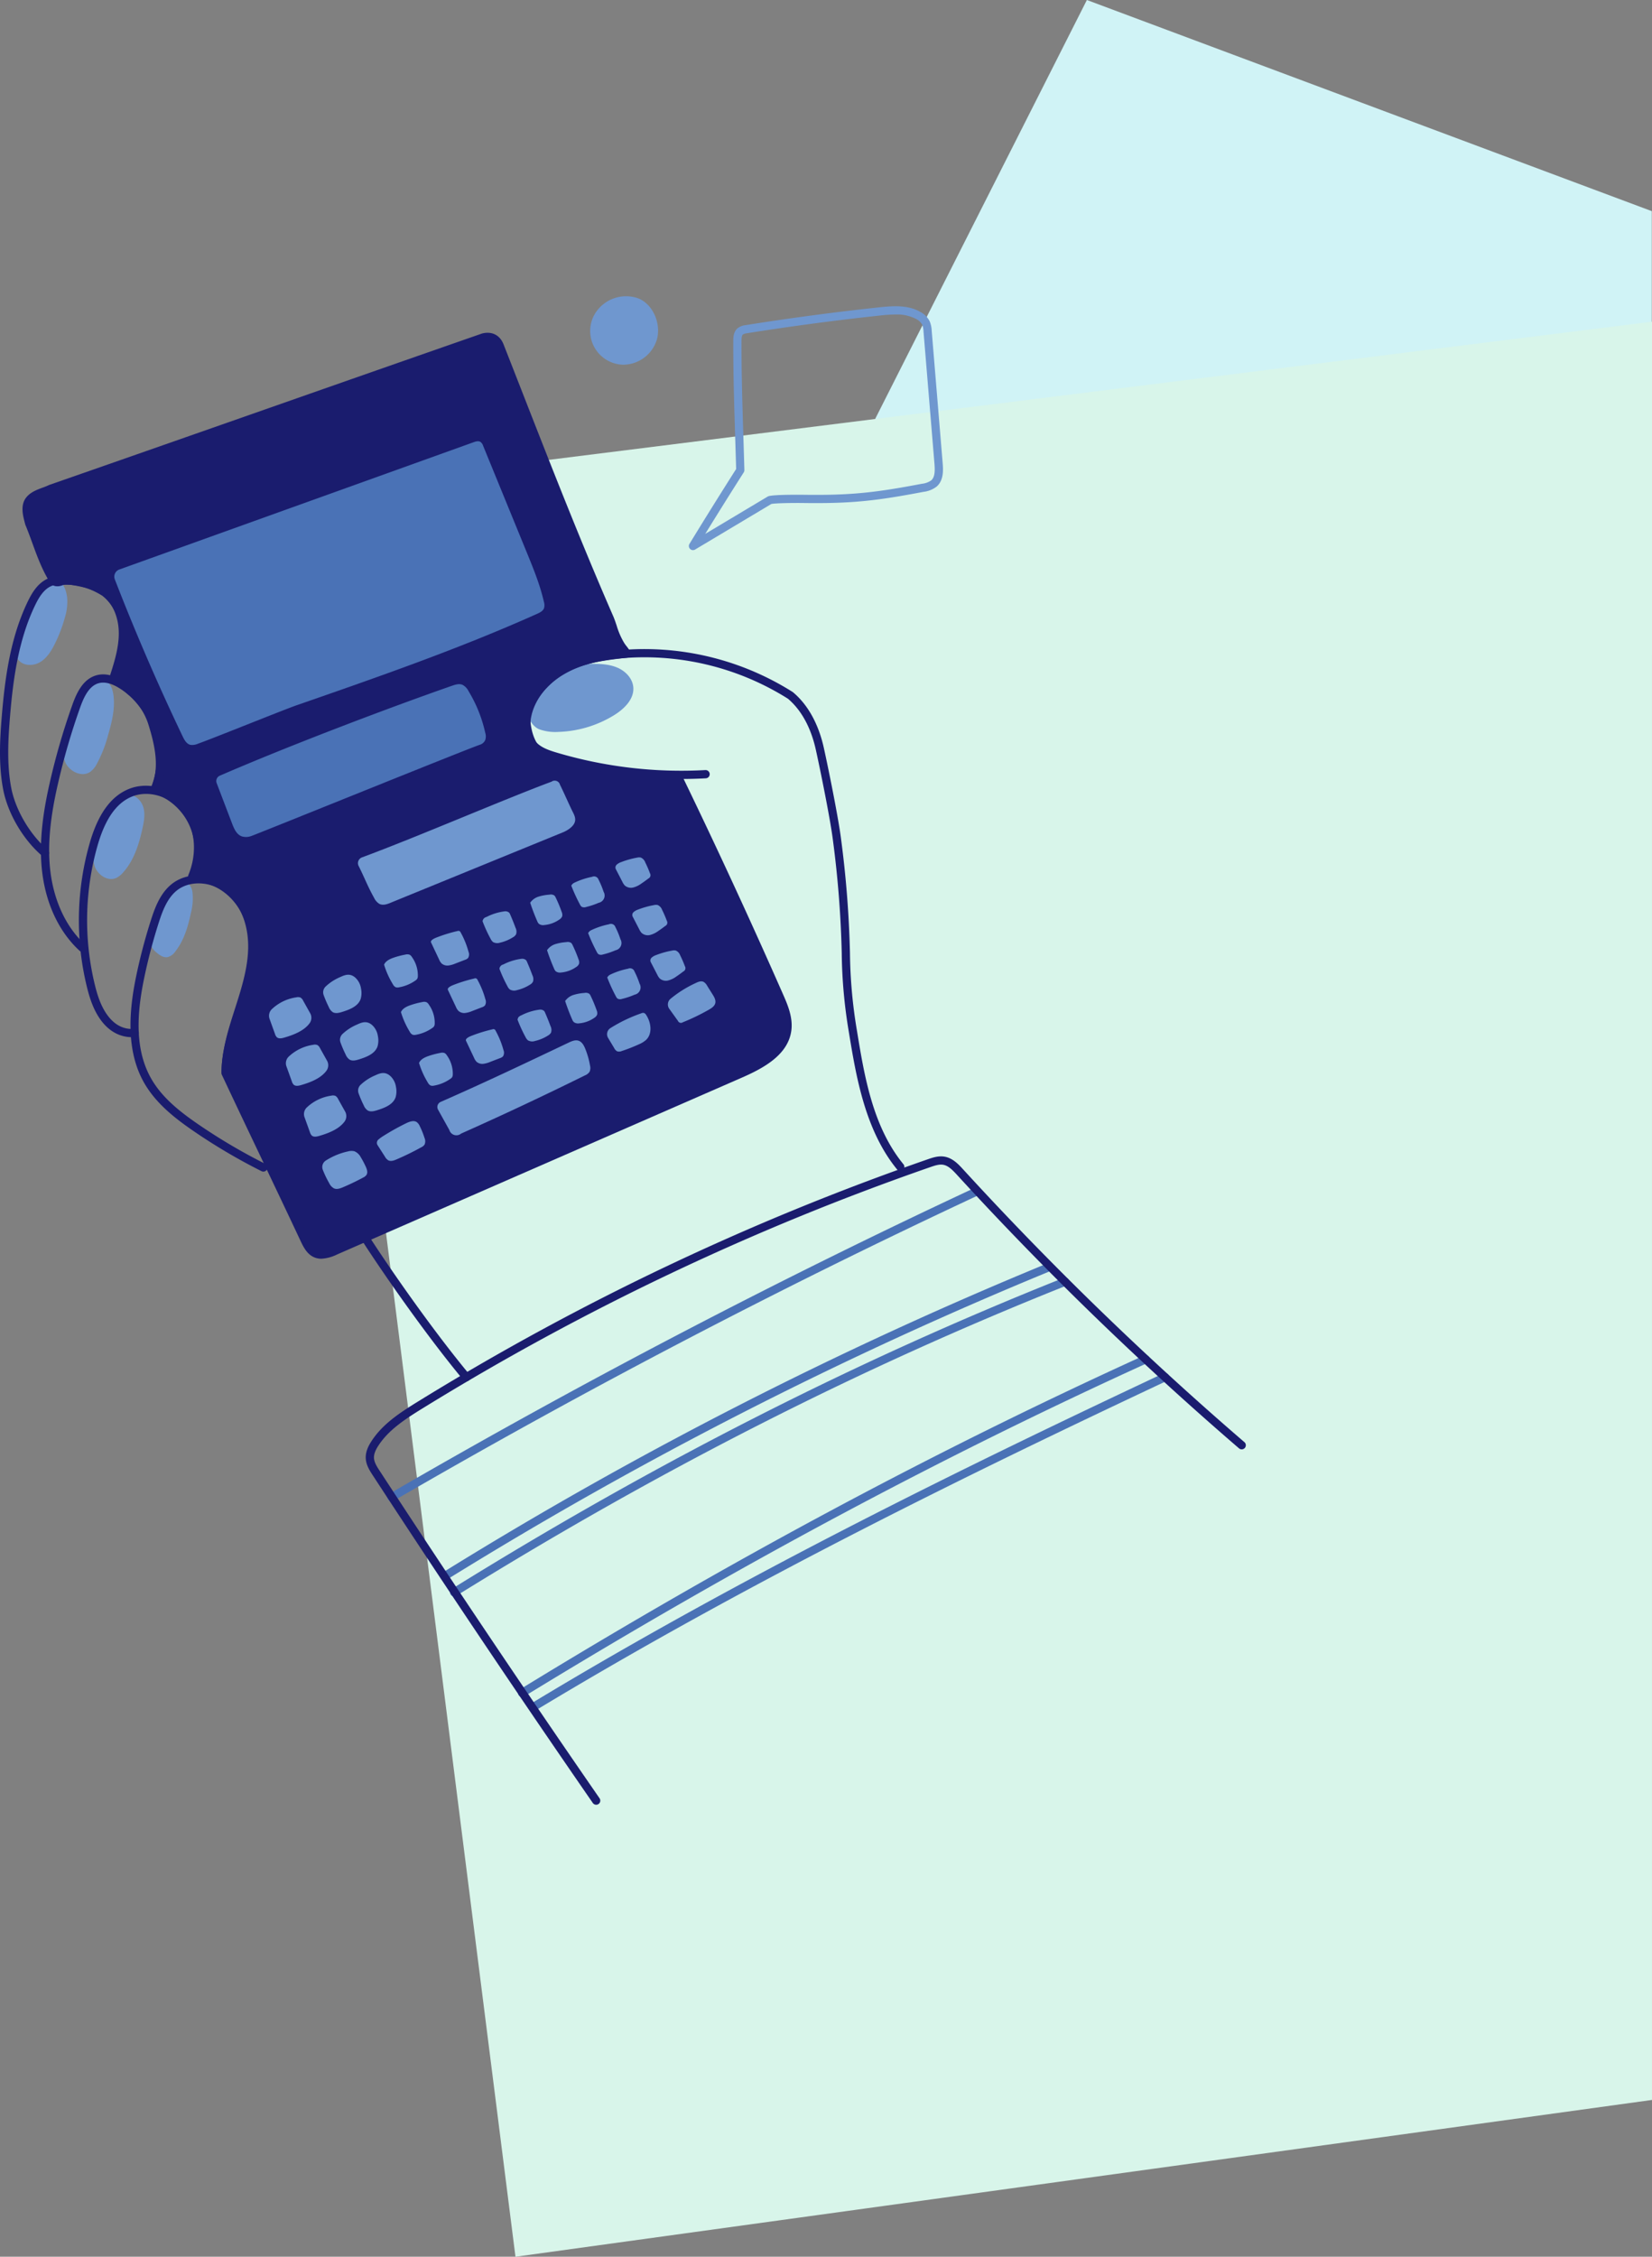 <svg xmlns="http://www.w3.org/2000/svg" width="723.299" height="987.918" viewBox="0 0 723.299 987.918">
  <rect x="0" y="0" width="723.299" height="987.918" fill="#808080" stroke="none"/>
  <g id="Group_2339" data-name="Group 2339" transform="translate(-796.605 -164)">
    <g id="Group_29" data-name="Group 29" transform="translate(924.587 164)">
      <path id="Path_11" data-name="Path 11" d="M9563.945,2769.866l-247.339-92.432-144.84,286.552h392.179Z" transform="translate(-8968.718 -2677.434)" fill="#d0f3f6"/>
      <path id="Path_10" data-name="Path 10" d="M9536.984,2836.958l-595.316,74.536,97.705,772.552,497.611-68.646Z" transform="translate(-8941.668 -2696.127)" fill="#d8f5ea"/>
    </g>
    <g id="Group_1583" data-name="Group 1583" transform="translate(796.605 293.657)">
      <path id="Path_1713" data-name="Path 1713" d="M210.469,283.45a6.444,6.444,0,0,0-6.347,1.144,16.694,16.694,0,0,0-4.083,5.342,102.436,102.436,0,0,0-7.46,17.21c-1.234,3.713-2.114,8.281.555,11.142,2.306,2.472,6.455,2.4,9.348.648s4.766-4.765,6.283-7.787a63.134,63.134,0,0,0,4.454-11.6,23.291,23.291,0,0,0,1.028-8.772C213.907,287.83,212.766,284.463,210.469,283.45Z" transform="translate(-184.845 -158.782)" fill="#6f97cf"/>
      <path id="Path_1714" data-name="Path 1714" d="M502.922,356.225c.914,2.65,2.658,5.424,5.269,6.445a20.965,20.965,0,0,0,8.278,1.108A49.4,49.4,0,0,0,541,356.363c4.4-2.745,8.747-7.061,8.26-12.227-.352-3.725-3.275-6.829-6.685-8.371s-7.254-1.78-11-1.8c-3.541-.022-10.34.92-12.955,2.932a41.828,41.828,0,0,0-13.347,13.012C503.807,352.186,502.438,354.824,502.922,356.225Z" transform="translate(-271.988 -173.033)" fill="#6f97cf"/>
      <path id="Path_1715" data-name="Path 1715" d="M230.206,345.712c-3.291,6.924-6.6,13.893-8.6,21.294-1.135,4.2-1.8,8.853.078,12.782s7.181,6.429,10.791,3.993a10.023,10.023,0,0,0,2.892-3.466,58.049,58.049,0,0,0,5-12.834c1.645-5.667,3.093-11.575,2.273-17.419-.328-2.34-1.158-4.822-3.139-6.111C236.8,342.2,231.706,342.557,230.206,345.712Z" transform="translate(-192.992 -175.535)" fill="#6f97cf"/>
      <path id="Path_1716" data-name="Path 1716" d="M248.59,417.635a67.542,67.542,0,0,0-7.913,15.548c-1.333,3.76-2.325,7.913-1.048,11.693s5.63,6.739,9.309,5.2a9.181,9.181,0,0,0,3.143-2.459c4.779-5.313,6.978-12.431,8.5-19.413.64-2.933,1.183-6.008.41-8.909s-3.238-5.565-6.24-5.6C252.044,413.66,249.817,415.842,248.59,417.635Z" transform="translate(-198.177 -195.342)" fill="#6f97cf"/>
      <path id="Path_1717" data-name="Path 1717" d="M281.317,472.019a71.436,71.436,0,0,0-7.28,18.406,7.878,7.878,0,0,0-.3,3.226,7.333,7.333,0,0,0,2.714,3.96c1.355,1.183,3.053,2.3,4.822,1.97a5.926,5.926,0,0,0,3.319-2.432c3.816-4.816,5.6-10.914,6.861-16.926a25.186,25.186,0,0,0,.669-9.182c-.26-1.594-.971-3.327-2.483-3.894a4.465,4.465,0,0,0-3.558.528A12.888,12.888,0,0,0,281.317,472.019Z" transform="translate(-207.868 -210.248)" fill="#6f97cf"/>
      <g id="Group_1581" data-name="Group 1581" transform="translate(9.86 16.018)">
        <path id="Path_1718" data-name="Path 1718" d="M483.855,328.166q22.911,47.323,44.1,95.453c2.115,4.8,4.265,9.924,3.552,15.125-1.33,9.7-11.544,15.179-20.517,19.1L333.651,535.3c-2.69,1.175-5.749,2.362-8.466,1.254-2.536-1.034-3.913-3.723-5.076-6.2-11.48-24.47-22.96-48.22-34.44-72.69-.307-7.8,2.84-18.777,5.59-25.934,4.888-12.719,9.46-27.376,4.729-40.855-3.606-10.275-13.478-19.673-25-18.7,7.62-14.974-.333-33.842-16.335-38.868,4.023-9.122,1.862-19.2-1.018-28.567a30.138,30.138,0,0,0-7.922-12.963c-1.44-1.44-2.881-2.161-3.6-3.6-1.44-1.44-3.6-1.44-5.041-3.6,5.761-12.243,7.2-28.087-4.321-37.45-5.761-3.6-12.243-5.761-18.725-5.041-1.44.72-2.881.72-3.6,0-5.041-7.922-7.2-16.564-10.8-25.206-.72-2.881-2.161-7.2,0-10.083s6.482-3.6,9.362-5.041C273.08,179.43,334.3,157.824,398.392,135.5c2.881-.72,5.761,0,7.2,3.6,15.844,40.33,30.968,79.94,48.252,119.551,1.44,3.6,2.161,7.2,4.321,10.8.72,1.44,2.161,2.881,3.07,4.458-10.585,1.173-21.65,2.518-30.429,8.546a39.926,39.926,0,0,0-8.535,8.133,21.81,21.81,0,0,0-4.684,8.938,18.681,18.681,0,0,0,.087,7.1c.766,4.173,2.553,8.3,5.746,11.089,2.593,2.269,5.908,3.509,9.182,4.579A124.135,124.135,0,0,0,483.855,328.166Z" transform="translate(-196.689 -133.447)" fill="#1a1c6e"/>
        <path id="Path_1719" data-name="Path 1719" d="M326.838,538.092a7.968,7.968,0,0,1-3.029-.569c-3.072-1.252-4.662-4.2-6.027-7.1-5.738-12.231-11.573-24.485-17.216-36.335s-11.482-24.116-17.225-36.356a1.809,1.809,0,0,1-.169-.693c-.311-7.887,2.745-18.939,5.709-26.65,5.052-13.148,9.12-27.048,4.71-39.612-4.354-12.407-14.944-18.19-23.147-17.5a1.8,1.8,0,0,1-1.757-2.611,26.124,26.124,0,0,0-15.27-36.334,1.8,1.8,0,0,1-1.108-2.444c3.785-8.582,1.712-18.2-1.092-27.311a28.293,28.293,0,0,0-7.474-12.22c-.449-.448-.918-.833-1.37-1.206a9.529,9.529,0,0,1-2.4-2.545,7.044,7.044,0,0,0-1.413-.811,8.3,8.3,0,0,1-3.687-2.914,1.8,1.8,0,0,1-.13-1.765c5.281-11.223,7.061-26.352-3.742-35.216-5.846-3.632-11.784-5.272-17.185-4.749-2.063.917-4.14.737-5.364-.487a1.837,1.837,0,0,1-.246-.306c-3.562-5.6-5.754-11.614-7.874-17.432-.961-2.64-1.955-5.37-3.072-8.049a1.776,1.776,0,0,1-.085-.256c-.068-.272-.143-.556-.22-.851-.776-2.967-1.947-7.45.526-10.749,1.836-2.448,4.749-3.527,7.319-4.48a27.962,27.962,0,0,0,2.678-1.092,1.786,1.786,0,0,1,.213-.09c32.047-11.162,63.9-22.329,94.7-33.128S365.055,144.262,397.1,133.1c.051-.018.1-.034.156-.047,4.234-1.06,7.715.691,9.311,4.679q4.016,10.225,7.978,20.371c13.318,34.062,25.9,66.234,40.252,99.128.522,1.3.937,2.547,1.339,3.751a32.962,32.962,0,0,0,2.876,6.845c.024.039.045.079.067.121a14.187,14.187,0,0,0,1.388,2.026,21.716,21.716,0,0,1,1.631,2.338A1.8,1.8,0,0,1,460.74,275c-9.841,1.09-20.993,2.325-29.609,8.241a38.17,38.17,0,0,0-8.145,7.77c-1.533,1.927-3.651,4.873-4.329,8.178a16.726,16.726,0,0,0,.094,6.418c.552,3.012,1.9,7.2,5.162,10.059,2.4,2.1,5.674,3.28,8.556,4.222a122.891,122.891,0,0,0,50.5,5.787,1.8,1.8,0,0,1,1.807,1.006c15.212,31.419,30.06,63.554,44.131,95.512,2,4.547,4.495,10.208,3.687,16.095-1.424,10.384-11.707,16.192-21.579,20.5L333.675,536.251A17.565,17.565,0,0,1,326.838,538.092ZM286.76,456.534c5.687,12.119,11.467,24.258,17.058,36,5.645,11.856,11.482,24.116,17.225,36.356,1.105,2.357,2.254,4.536,4.124,5.3,2.023.825,4.6-.159,7.066-1.237l177.342-77.459c8.957-3.912,18.271-9.073,19.454-17.693.669-4.878-1.6-10.021-3.416-14.155-13.885-31.534-28.527-63.242-43.529-94.263a126.889,126.889,0,0,1-50.735-6.07c-3.219-1.052-6.9-2.389-9.808-4.935-4.045-3.54-5.676-8.545-6.332-12.119a20.228,20.228,0,0,1-.08-7.791c.834-4.063,3.275-7.48,5.04-9.7a41.743,41.743,0,0,1,8.924-8.5c8.448-5.8,18.744-7.415,28.213-8.51a14.759,14.759,0,0,1-1.412-2.14,36.467,36.467,0,0,1-3.171-7.5c-.4-1.208-.784-2.35-1.244-3.5-14.36-32.907-26.953-65.11-40.284-99.205q-3.969-10.15-7.972-20.355c-.915-2.289-2.56-3.12-5.014-2.531-32.019,11.152-63.844,22.309-94.62,33.1s-62.588,21.942-94.6,33.092c-.917.449-1.94.828-2.93,1.195-2.207.818-4.49,1.664-5.689,3.264-1.431,1.908-.595,5.107.078,7.677q.1.391.2.757c1.126,2.712,2.12,5.439,3.081,8.077,2.107,5.787,4.1,11.258,7.343,16.438a2.752,2.752,0,0,0,1.461-.351,1.809,1.809,0,0,1,.606-.179c6.323-.7,13.2,1.131,19.879,5.3a1.759,1.759,0,0,1,.181.129c12.159,9.879,10.781,26.179,5.3,38.549a7.248,7.248,0,0,0,1.64.968,8.794,8.794,0,0,1,2.559,1.658,1.793,1.793,0,0,1,.338.468,5.987,5.987,0,0,0,1.636,1.692c.495.408,1.056.869,1.628,1.441a31.812,31.812,0,0,1,8.38,13.742c2.813,9.141,4.921,18.844,1.653,27.986a29.811,29.811,0,0,1,16.76,38.1c11.322.592,20.447,10.085,23.906,19.944,4.795,13.66.552,28.305-4.746,42.1C289.455,438.933,286.577,449.214,286.76,456.534Z" transform="translate(-195.992 -132.748)" fill="#1a1c6e"/>
      </g>
      <path id="Path_1720" data-name="Path 1720" d="M602.9,223.388a1.8,1.8,0,0,1-1.537-2.74c6.68-10.935,13.551-21.958,20.431-32.77-.126-4.351-.258-8.6-.387-12.77-.469-15.019-.91-29.2-.861-43.3.005-1.375.015-3.933,1.852-5.53a6.917,6.917,0,0,1,3.642-1.4c19.265-3.065,38.866-5.677,58.259-7.763,6.5-.7,12.77-1.072,18.145,1.99a9.426,9.426,0,0,1,4.114,4.171,12.146,12.146,0,0,1,.866,4.155l4.793,57.854c.213,2.579.611,7.38-2.574,10.232a11.64,11.64,0,0,1-5.814,2.356c-20.265,3.858-31.193,5.177-52.224,4.89-4.98-.069-12.52.04-14.388.417l-33.393,19.954A1.8,1.8,0,0,1,602.9,223.388Zm88.641-103.154a64.983,64.983,0,0,0-6.858.461c-19.333,2.079-38.873,4.682-58.078,7.738a4.233,4.233,0,0,0-1.846.563c-.532.462-.609,1.631-.614,2.825-.049,14.032.392,28.188.859,43.174.135,4.349.274,8.785.4,13.331a1.8,1.8,0,0,1-.28,1.018c-5.66,8.89-11.316,17.925-16.865,26.939l27.34-16.337a1.8,1.8,0,0,1,.43-.186c2.709-.771,15.1-.609,15.622-.6,20.714.282,31.5-1.018,51.5-4.827a8.5,8.5,0,0,0,4.085-1.5c1.626-1.456,1.628-4.346,1.388-7.252l-4.792-57.854a9.317,9.317,0,0,0-.557-2.963,5.968,5.968,0,0,0-2.618-2.532A18.131,18.131,0,0,0,691.545,120.234Z" transform="translate(-299.489 -112.219)" fill="#6f97cf"/>
      <path id="Path_1721" data-name="Path 1721" d="M254,254.826a3.329,3.329,0,0,0-1.98,4.332q13.541,34.912,29.7,68.731c.746,1.561,1.7,3.29,3.381,3.7a5.913,5.913,0,0,0,3.257-.475c5.828-2.024,37.493-14.851,43.32-16.875,35.47-12.319,70.992-24.66,105.256-40.016,1.206-.541,2.522-1.2,3-2.432a4.947,4.947,0,0,0-.06-2.852c-1.695-7.423-4.591-14.508-7.476-21.554l-19.113-46.69a3.515,3.515,0,0,0-1.1-1.667c-.91-.623-2.14-.263-3.176.115Z" transform="translate(-201.747 -135.18)" fill="#4a72b6"/>
      <path id="Path_1722" data-name="Path 1722" d="M202.017,403.62a1.792,1.792,0,0,1-1.167-.43c-8.432-7.179-15.176-18.669-17.18-29.271-2.062-10.912-1.389-22.129-.6-31.788,1.373-16.713,3.7-34.367,11.328-50.254,1.854-3.859,4.335-8.076,8.675-10.088,3.713-1.721,7.885-1.364,11.841-.722,5.041.819,10.788,2.152,15.2,5.824,5.076,4.23,7.917,11.262,7.795,19.292-.107,6.963-2.232,13.546-4.287,19.912a1.8,1.8,0,1,1-3.427-1.106c1.974-6.114,4.015-12.435,4.113-18.86.1-6.835-2.325-12.992-6.5-16.47-3.741-3.118-8.908-4.3-13.469-5.037-3.388-.55-6.914-.878-9.748.435-3.308,1.533-5.366,5.1-6.945,8.379-7.379,15.359-9.64,32.623-10.986,48.991-.773,9.423-1.433,20.353.545,30.823,1.833,9.692,8.253,20.623,15.977,27.2a1.8,1.8,0,0,1-1.168,3.171Z" transform="translate(-182.301 -158.083)" fill="#1a1c6e"/>
      <path id="Path_1723" data-name="Path 1723" d="M225.385,461.912a1.8,1.8,0,0,1-1.213-.47C215,453.074,209.112,440.4,207.6,425.752c-1.458-14.116,1.228-28.344,3.729-39.161a300.1,300.1,0,0,1,9.58-32.773c1.959-5.509,4.741-11.363,10.527-13.009,3.731-1.06,7.975-.062,12.61,2.97,14.908,9.747,21.449,30.354,14.89,46.915a1.8,1.8,0,1,1-3.347-1.326c5.952-15.029.016-33.73-13.513-42.576-3.723-2.434-6.973-3.282-9.655-2.519-4.212,1.2-6.468,6.107-8.119,10.751a296.364,296.364,0,0,0-9.464,32.378c-2.439,10.546-5.059,24.393-3.657,37.98,1.422,13.767,6.9,25.629,15.419,33.4a1.8,1.8,0,0,1-1.214,3.131Z" transform="translate(-189.265 -174.834)" fill="#1a1c6e"/>
      <path id="Path_1724" data-name="Path 1724" d="M253.575,518.163c-5.226,0-9.838-2.427-13.4-7.071-3.626-4.725-5.346-10.495-6.549-15.515a122.838,122.838,0,0,1,1.328-62.253c3.62-12.677,9.151-20.436,16.911-23.719,9.411-3.981,21.58.088,27.706,9.266,5.424,8.124,6.171,19.491,1.952,29.664a1.8,1.8,0,0,1-3.327-1.38c3.765-9.076,3.144-19.147-1.62-26.285-5.2-7.789-15.435-11.28-23.307-7.949-6.693,2.832-11.55,9.829-14.852,21.392a119.237,119.237,0,0,0-1.291,60.424c1.116,4.652,2.69,9.972,5.906,14.162,3.121,4.067,7,5.961,11.553,5.625a1.8,1.8,0,1,1,.264,3.591Q254.2,518.163,253.575,518.163Z" transform="translate(-195.717 -193.772)" fill="#1a1c6e"/>
      <path id="Path_1725" data-name="Path 1725" d="M319.81,592.224a1.793,1.793,0,0,1-.805-.191,253.945,253.945,0,0,1-29.522-17.394c-8.382-5.737-16.854-12.322-22.051-21.585-8.562-15.256-5.87-34.358-3.1-47.4,1.672-7.872,3.762-15.753,6.214-23.421,1.772-5.543,4.077-11.794,9.04-15.815,7.434-6.022,19.8-5.019,27.562,2.236,6.466,6.042,9.959,15.728,9.583,26.574-.321,9.281-3.184,18.218-5.954,26.86l-.148.464c-2.575,8.037-5.494,17.145-5.557,26.362a1.8,1.8,0,0,1-1.8,1.788h-.012a1.8,1.8,0,0,1-1.788-1.813c.068-9.768,3.075-19.154,5.728-27.436l.148-.463c2.695-8.41,5.481-17.1,5.785-25.886.339-9.806-2.738-18.487-8.443-23.818-6.5-6.076-16.745-7-22.837-2.07-4.191,3.4-6.264,9.066-7.877,14.114-2.415,7.554-4.474,15.317-6.122,23.072-2.872,13.525-5.159,30.851,2.718,44.888,4.835,8.618,12.924,14.885,20.944,20.375a250.274,250.274,0,0,0,29.1,17.147,1.8,1.8,0,0,1-.808,3.411Z" transform="translate(-204.499 -208.995)" fill="#1a1c6e"/>
      <path id="Path_1726" data-name="Path 1726" d="M665.282,553.441a1.8,1.8,0,0,1-1.393-.66c-14.091-17.21-17.985-41.005-21.114-60.125a219.892,219.892,0,0,1-3.116-34.575,455.929,455.929,0,0,0-3.886-49.634c-1.094-8.794-5.534-30.781-7.509-39.612-1.489-6.659-4.806-15.886-12.152-22.106a117.94,117.94,0,0,0-74.6-17.555c-9.979,1.072-17.516,3.295-23.719,7-7.594,4.532-12.752,11.354-14.151,18.718-.786,4.139-.122,7.92,1.82,10.372,2.16,2.726,5.828,3.989,9.4,5.05a191.526,191.526,0,0,0,65.085,7.65,1.8,1.8,0,1,1,.2,3.6,195.129,195.129,0,0,1-66.305-7.793c-3.944-1.171-8.388-2.717-11.2-6.266-3.549-4.48-3.112-10.243-2.535-13.28,1.591-8.374,7.365-16.079,15.843-21.138,6.664-3.978,14.666-6.356,25.18-7.485a121.568,121.568,0,0,1,77,18.15,1.917,1.917,0,0,1,.2.147c8.184,6.868,11.828,16.929,13.445,24.159,1.988,8.889,6.461,31.048,7.568,39.953a459.1,459.1,0,0,1,3.913,49.978,217.1,217.1,0,0,0,3.069,34.1c3.219,19.669,6.868,41.962,20.347,58.425a1.8,1.8,0,0,1-1.393,2.941Z" transform="translate(-271.119 -170.508)" fill="#1a1c6e"/>
      <path id="Path_1727" data-name="Path 1727" d="M448.24,745.511a1.8,1.8,0,0,1-1.386-.65c-14.765-17.769-32.513-42.844-43.551-59.812a1.8,1.8,0,0,1,3.018-1.964c10.981,16.88,28.63,41.817,43.3,59.474a1.8,1.8,0,0,1-1.384,2.951Z" transform="translate(-244.06 -270.494)" fill="#1a1c6e"/>
      <g id="Group_1582" data-name="Group 1582" transform="translate(258.404 0)">
        <path id="Path_1728" data-name="Path 1728" d="M561.961,113.757a14.218,14.218,0,0,0-16.923,6.754,12.972,12.972,0,0,0,10.1,18.819,13.6,13.6,0,0,0,14.194-9.858C570.88,123.38,567.686,115.815,561.961,113.757Z" transform="translate(-541.804 -111.209)" fill="#6f97cf"/>
        <path id="Path_1729" data-name="Path 1729" d="M555.74,140.5a13.457,13.457,0,0,1-1.5-.084A14.771,14.771,0,0,1,542.729,119a15.954,15.954,0,0,1,19.14-7.64h0c6.367,2.289,10.343,10.631,8.508,17.853A15.472,15.472,0,0,1,555.74,140.5Zm1.2-26.383a12.491,12.491,0,0,0-10.989,6.5,11.17,11.17,0,0,0,8.693,16.22,11.834,11.834,0,0,0,12.248-8.512c1.381-5.436-1.591-11.908-6.235-13.578h0A10.981,10.981,0,0,0,556.936,114.116Z" transform="translate(-541.104 -110.506)" fill="#6f97cf"/>
      </g>
      <path id="Path_1730" data-name="Path 1730" d="M419.613,789.726a1.8,1.8,0,0,1-.905-3.358c83-48.216,169.189-93.252,256.169-133.856a1.8,1.8,0,1,1,1.523,3.263c-86.884,40.56-172.976,85.545-255.884,133.708A1.794,1.794,0,0,1,419.613,789.726Z" transform="translate(-248.201 -262.12)" fill="#4a72b6"/>
      <path id="Path_1731" data-name="Path 1731" d="M452.835,836.8a1.8,1.8,0,0,1-.95-3.331A1803.637,1803.637,0,0,1,715.336,698.8a1.8,1.8,0,0,1,1.371,3.331,1799.879,1799.879,0,0,0-262.924,134.4A1.8,1.8,0,0,1,452.835,836.8Z" transform="translate(-257.497 -275.083)" fill="#4a72b6"/>
      <path id="Path_1732" data-name="Path 1732" d="M457.692,846.637a1.8,1.8,0,0,1-.951-3.33c89.152-55.339,176.748-99.864,267.792-136.121a1.8,1.8,0,0,1,1.332,3.345c-90.845,36.178-178.255,80.61-267.226,135.835A1.79,1.79,0,0,1,457.692,846.637Z" transform="translate(-258.856 -277.43)" fill="#4a72b6"/>
      <path id="Path_1733" data-name="Path 1733" d="M499,903.859a1.8,1.8,0,0,1-.942-3.336c93.185-57.1,182.559-104.906,273.228-146.148a1.8,1.8,0,1,1,1.491,3.277c-90.534,41.182-179.779,88.92-272.837,145.942A1.8,1.8,0,0,1,499,903.859Z" transform="translate(-270.413 -290.625)" fill="#4a72b6"/>
      <path id="Path_1734" data-name="Path 1734" d="M506.24,912.887a1.8,1.8,0,0,1-.932-3.341c93.823-56.725,192.4-104.772,276.459-144.292a1.8,1.8,0,0,1,1.532,3.259c-83.973,39.48-182.446,87.476-276.129,144.115A1.792,1.792,0,0,1,506.24,912.887Z" transform="translate(-272.44 -293.667)" fill="#4a72b6"/>
      <path id="Path_1735" data-name="Path 1735" d="M505.545,917.2a1.8,1.8,0,0,1-1.483-.777C471.468,869.265,439.049,821,407.707,772.963c-1.293-1.983-2.9-4.451-3.052-7.38-.156-3.065,1.353-5.769,2.5-7.535,4.8-7.388,12.058-12.227,20.352-17.347A1132.723,1132.723,0,0,1,650.685,634.66c2.1-.729,4.7-1.634,7.43-1.153,3.579.629,6.149,3.435,8.024,5.485A1445.453,1445.453,0,0,0,789.353,758.464a1.8,1.8,0,1,1-2.348,2.73A1449,1449,0,0,1,663.483,641.422c-1.98-2.163-3.8-3.983-5.992-4.37-1.671-.294-3.461.257-5.626,1.01A1129.04,1129.04,0,0,0,429.4,743.764c-7.919,4.888-14.829,9.485-19.225,16.246-1.389,2.14-2,3.853-1.923,5.391.1,1.959,1.36,3.891,2.472,5.595,31.324,48.007,63.725,96.248,96.3,143.383a1.8,1.8,0,0,1-1.48,2.824Z" transform="translate(-244.516 -256.812)" fill="#1a1c6e"/>
      <path id="Path_1736" data-name="Path 1736" d="M531.99,275.212" transform="translate(-280.15 -156.593)" fill="none" stroke="#1a1c6e" stroke-linecap="round" stroke-linejoin="round" stroke-width="5"/>
      <path id="Path_1737" data-name="Path 1737" d="M315.326,386.407a2.554,2.554,0,0,0-1.369,3.254l6.795,17.816c.869,2.28,2.026,4.839,4.363,5.541a6.561,6.561,0,0,0,4.095-.233c5.224-1.927,95.07-38.341,100.149-39.98a3.775,3.775,0,0,0,2.175-1.983,4.919,4.919,0,0,0,.03-3.115,60.229,60.229,0,0,0-7.347-18.344,6.232,6.232,0,0,0-2.63-2.74c-1.461-.614-3.127-.1-4.623.426C387.411,357.373,344.6,373.71,315.326,386.407Z" transform="translate(-219.093 -176.498)" fill="#4a72b6"/>
      <path id="Path_1738" data-name="Path 1738" d="M401.677,438.61a2.692,2.692,0,0,0-1.472,3.74c2.366,4.66,4.038,9.11,6.729,13.869a6.318,6.318,0,0,0,2.333,2.727c1.651.849,3.638.106,5.338-.64l75.247-30.748a13.458,13.458,0,0,0,2.59-1.46c3.773-2.779,2.622-5.2,1.525-7.384-1.617-3.225-3.968-8.667-5.586-11.892a2.392,2.392,0,0,0-3.728-1.352C463.8,413.231,426.048,429.581,401.677,438.61Z" transform="translate(-243.193 -192.932)" fill="#6f97cf"/>
      <path id="Path_1739" data-name="Path 1739" d="M449.644,589.787a2.426,2.426,0,0,0-1.15,3.4l4.948,8.908a3.219,3.219,0,0,0,5.154,1.556q27.344-12.177,54.181-25.452a4.425,4.425,0,0,0,2.067-1.609,4.179,4.179,0,0,0,.187-2.716,35.082,35.082,0,0,0-2.111-7.4c-.583-1.427-1.4-2.946-2.855-3.455s-3.033.168-4.426.831C487.415,572.524,469.191,581.206,449.644,589.787Z" transform="translate(-256.701 -237.074)" fill="#6f97cf"/>
      <path id="Path_1740" data-name="Path 1740" d="M379.817,634.245a3.368,3.368,0,0,0-1.347,4.114,44.29,44.29,0,0,0,2.8,5.826,4.954,4.954,0,0,0,2.1,2.272c1.255.539,2.69.026,3.946-.509q4.476-1.907,8.768-4.209a3.873,3.873,0,0,0,1.478-1.146c.943-1.422-.22-3.507-.794-4.691a33.494,33.494,0,0,0-1.67-3.057,5.576,5.576,0,0,0-2.833-2.653,5.639,5.639,0,0,0-2.812.079A29.838,29.838,0,0,0,379.817,634.245Z" transform="translate(-237.125 -255.881)" fill="#6f97cf"/>
      <path id="Path_1741" data-name="Path 1741" d="M412.088,620.02a1.893,1.893,0,0,0-.361,2.45l3.228,5.033a4.285,4.285,0,0,0,1.456,1.592c1.1.582,2.438.115,3.581-.376a120.438,120.438,0,0,0,10.87-5.324,3.687,3.687,0,0,0,1.419-1.137,3.6,3.6,0,0,0-.008-2.975,35.844,35.844,0,0,0-2.058-5.126,4.361,4.361,0,0,0-1.328-1.776c-1.281-.865-3-.265-4.408.377a106.128,106.128,0,0,0-10.186,5.663,16.578,16.578,0,0,0-2.189,1.586Z" transform="translate(-246.415 -250.818)" fill="#6f97cf"/>
      <path id="Path_1742" data-name="Path 1742" d="M552.818,552.809a3.161,3.161,0,0,0-1.012,4.281l2.685,4.477a3.087,3.087,0,0,0,1.329,1.412,3.019,3.019,0,0,0,2.037-.164A70.424,70.424,0,0,0,565.3,559.9a10.9,10.9,0,0,0,3.222-2c2.773-2.751,2.117-7.543-.017-10.814a1.928,1.928,0,0,0-1.03-.924,2.024,2.024,0,0,0-1.178.179A66.369,66.369,0,0,0,552.818,552.809Z" transform="translate(-285.569 -232.398)" fill="#6f97cf"/>
      <path id="Path_1743" data-name="Path 1743" d="M589.436,534.67a3.245,3.245,0,0,0-.493,4.331l3.8,5.29a1.413,1.413,0,0,0,2.095.629,92.76,92.76,0,0,0,11.47-5.548c1.191-.681,2.474-1.528,2.784-2.865.3-1.313-.443-2.617-1.159-3.759l-2.415-3.849a4.159,4.159,0,0,0-1.6-1.71c-1.1-.51-2.385.029-3.473.571A49.911,49.911,0,0,0,589.436,534.67Z" transform="translate(-295.915 -227.044)" fill="#6f97cf"/>
      <path id="Path_1744" data-name="Path 1744" d="M368.323,601.611a4.019,4.019,0,0,0-.974,4.272l2.37,6.58a3.385,3.385,0,0,0,.781,1.407c.84.769,2.161.508,3.254.19,4.127-1.2,8.639-2.954,11.09-6.261a4.067,4.067,0,0,0,.282-4.4l-3.073-5.5a3.123,3.123,0,0,0-1.159-1.363,2.963,2.963,0,0,0-1.836-.108A19.682,19.682,0,0,0,368.323,601.611Z" transform="translate(-234.012 -246.449)" fill="#6f97cf"/>
      <path id="Path_1745" data-name="Path 1745" d="M401.017,587.955a3.5,3.5,0,0,0-.786,3.677,51.743,51.743,0,0,0,2.267,5.276,4.941,4.941,0,0,0,1.676,2.166c1.243.75,2.831.335,4.216-.1,3.236-1.015,6.891-2.415,8.028-5.61a9.428,9.428,0,0,0,.164-4.6,8.045,8.045,0,0,0-2.36-4.65c-2.4-2.242-4.667-1.341-6.728-.382A21.4,21.4,0,0,0,401.017,587.955Z" transform="translate(-243.221 -242.636)" fill="#6f97cf"/>
      <path id="Path_1746" data-name="Path 1746" d="M486.541,599.746a7.161,7.161,0,0,1-2.257-.725" transform="translate(-266.801 -247.2)" fill="#6f97cf"/>
      <path id="Path_1747" data-name="Path 1747" d="M437.051,574.842a36.974,36.974,0,0,0,3.883,8.632,2.813,2.813,0,0,0,1.2,1.24,2.7,2.7,0,0,0,1.479.042,17.733,17.733,0,0,0,7.216-3.012,2.553,2.553,0,0,0,.707-.668,2.408,2.408,0,0,0,.295-1.134,13.753,13.753,0,0,0-2.565-8.4,2.843,2.843,0,0,0-.992-1.029,2.936,2.936,0,0,0-1.857-.085,35.615,35.615,0,0,0-5.131,1.335C439.565,572.349,437.731,573.224,437.051,574.842Z" transform="translate(-253.584 -239.169)" fill="#6f97cf"/>
      <path id="Path_1748" data-name="Path 1748" d="M465.591,561.147l3.5,7.417a5.7,5.7,0,0,0,1.12,1.77,3.835,3.835,0,0,0,2.968.882,11.382,11.382,0,0,0,3.061-.86l4.205-1.62a3.135,3.135,0,0,0,1.359-.812,3.064,3.064,0,0,0,.175-2.741,37.834,37.834,0,0,0-3.427-8.441,1.021,1.021,0,0,0-1.418-.608A65.33,65.33,0,0,0,467.876,559C466.822,559.415,465.165,560.241,465.591,561.147Z" transform="translate(-261.551 -235.178)" fill="#6f97cf"/>
      <path id="Path_1749" data-name="Path 1749" d="M496.934,548.566a62.1,62.1,0,0,0,3.522,7.67,4.023,4.023,0,0,0,1.069,1.4,3.772,3.772,0,0,0,3.049.264,18.225,18.225,0,0,0,5.676-2.366,3.433,3.433,0,0,0,1.357-1.315,3.745,3.745,0,0,0-.244-2.842q-1.089-2.943-2.341-5.82a2.774,2.774,0,0,0-.475-.817,2.557,2.557,0,0,0-2.088-.54,23.916,23.916,0,0,0-7.854,2.47,3.11,3.11,0,0,0-1.293.865A3.148,3.148,0,0,0,496.934,548.566Z" transform="translate(-270.341 -231.857)" fill="#6f97cf"/>
      <path id="Path_1750" data-name="Path 1750" d="M576.63,555.328l-.474-2.459" transform="translate(-292.508 -234.286)" fill="#6f97cf"/>
      <path id="Path_1751" data-name="Path 1751" d="M525.872,537.554q1.342,4.108,3.081,8.072a3.371,3.371,0,0,0,.7,1.136,3.084,3.084,0,0,0,2.421.554,13.5,13.5,0,0,0,6.6-2.426,2.9,2.9,0,0,0,1.218-1.42,3.162,3.162,0,0,0-.238-1.907,59.822,59.822,0,0,0-2.608-6.273,2.674,2.674,0,0,0-.617-.916,2.784,2.784,0,0,0-2.113-.354,21.107,21.107,0,0,0-4.7.838A7.01,7.01,0,0,0,525.872,537.554Z" transform="translate(-278.438 -228.999)" fill="#6f97cf"/>
      <path id="Path_1752" data-name="Path 1752" d="M551.475,523.1a73.084,73.084,0,0,0,3.8,8.288,2.516,2.516,0,0,0,.788,1,2.482,2.482,0,0,0,1.886.075,32.6,32.6,0,0,0,5.525-1.85,3.238,3.238,0,0,0,2.141-4.825,35.377,35.377,0,0,0-2.209-5.314,2.058,2.058,0,0,0-2.822-1.226,32.778,32.778,0,0,0-7.674,2.536A2.962,2.962,0,0,0,551.475,523.1Z" transform="translate(-285.602 -224.845)" fill="#6f97cf"/>
      <path id="Path_1753" data-name="Path 1753" d="M577.829,513.232l2.915,5.633a6.121,6.121,0,0,0,1.029,1.57,4.082,4.082,0,0,0,3.723.89,10.555,10.555,0,0,0,3.568-1.736q1.558-1.047,3.042-2.2a1.6,1.6,0,0,0,.705-2.278,48.3,48.3,0,0,0-2.086-4.824,3.606,3.606,0,0,0-1.892-2.062,3.525,3.525,0,0,0-1.641.02,37.66,37.66,0,0,0-6.978,1.957,5.526,5.526,0,0,0-1.879,1.051A1.681,1.681,0,0,0,577.829,513.232Z" transform="translate(-292.934 -221.77)" fill="#6f97cf"/>
      <path id="Path_1754" data-name="Path 1754" d="M357.326,570.708a4.02,4.02,0,0,0-.974,4.273l2.37,6.58a3.382,3.382,0,0,0,.781,1.407c.84.769,2.161.508,3.254.19,4.127-1.2,8.638-2.954,11.09-6.261a4.067,4.067,0,0,0,.282-4.405l-3.072-5.5a3.128,3.128,0,0,0-1.159-1.362,2.957,2.957,0,0,0-1.836-.108A19.671,19.671,0,0,0,357.326,570.708Z" transform="translate(-230.935 -237.802)" fill="#6f97cf"/>
      <path id="Path_1755" data-name="Path 1755" d="M390.02,557.052a3.5,3.5,0,0,0-.786,3.678,51.733,51.733,0,0,0,2.266,5.276,4.94,4.94,0,0,0,1.677,2.165c1.243.75,2.831.336,4.216-.1,3.236-1.016,6.891-2.415,8.028-5.611a9.424,9.424,0,0,0,.164-4.6,8.045,8.045,0,0,0-2.36-4.651c-2.4-2.241-4.666-1.341-6.727-.381A21.394,21.394,0,0,0,390.02,557.052Z" transform="translate(-240.144 -233.989)" fill="#6f97cf"/>
      <path id="Path_1756" data-name="Path 1756" d="M426.054,543.94a36.953,36.953,0,0,0,3.883,8.632,2.809,2.809,0,0,0,1.2,1.239,2.689,2.689,0,0,0,1.478.042,17.74,17.74,0,0,0,7.215-3.012,2.527,2.527,0,0,0,.707-.668,2.417,2.417,0,0,0,.3-1.134,13.753,13.753,0,0,0-2.565-8.4,2.844,2.844,0,0,0-.993-1.029,2.934,2.934,0,0,0-1.857-.084,35.512,35.512,0,0,0-5.131,1.335C428.568,541.446,426.734,542.322,426.054,543.94Z" transform="translate(-250.507 -230.522)" fill="#6f97cf"/>
      <path id="Path_1757" data-name="Path 1757" d="M454.594,530.244l3.5,7.417a5.689,5.689,0,0,0,1.121,1.77,3.831,3.831,0,0,0,2.968.881,11.355,11.355,0,0,0,3.061-.86l4.2-1.619a3.149,3.149,0,0,0,1.36-.812,3.06,3.06,0,0,0,.174-2.74,37.845,37.845,0,0,0-3.427-8.442,1.022,1.022,0,0,0-1.418-.608,65.331,65.331,0,0,0-9.254,2.866C455.824,528.512,454.168,529.339,454.594,530.244Z" transform="translate(-258.474 -226.531)" fill="#6f97cf"/>
      <path id="Path_1758" data-name="Path 1758" d="M485.937,517.663a62.083,62.083,0,0,0,3.522,7.671,4.012,4.012,0,0,0,1.069,1.4,3.769,3.769,0,0,0,3.049.264,18.221,18.221,0,0,0,5.676-2.366,3.415,3.415,0,0,0,1.356-1.315,3.745,3.745,0,0,0-.244-2.842q-1.088-2.942-2.341-5.82a2.772,2.772,0,0,0-.475-.817,2.552,2.552,0,0,0-2.087-.54,23.925,23.925,0,0,0-7.855,2.469,2.147,2.147,0,0,0-1.671,1.893Z" transform="translate(-267.263 -223.21)" fill="#6f97cf"/>
      <path id="Path_1759" data-name="Path 1759" d="M514.875,506.652q1.342,4.108,3.081,8.072a3.363,3.363,0,0,0,.7,1.137,3.085,3.085,0,0,0,2.421.553,13.5,13.5,0,0,0,6.6-2.425,2.9,2.9,0,0,0,1.219-1.421,3.16,3.16,0,0,0-.238-1.906,60,60,0,0,0-2.608-6.274,2.709,2.709,0,0,0-.617-.916,2.786,2.786,0,0,0-2.113-.354,21.109,21.109,0,0,0-4.7.839A7,7,0,0,0,514.875,506.652Z" transform="translate(-275.361 -220.352)" fill="#6f97cf"/>
      <path id="Path_1760" data-name="Path 1760" d="M539.864,496.108a73.076,73.076,0,0,0,3.8,8.287,2.505,2.505,0,0,0,.788,1,2.477,2.477,0,0,0,1.885.076,32.732,32.732,0,0,0,5.526-1.85,3.239,3.239,0,0,0,2.14-4.826,35.347,35.347,0,0,0-2.209-5.313,2.056,2.056,0,0,0-2.821-1.227,32.737,32.737,0,0,0-7.674,2.536A2.959,2.959,0,0,0,539.864,496.108Z" transform="translate(-282.353 -217.292)" fill="#6f97cf"/>
      <path id="Path_1761" data-name="Path 1761" d="M566.831,485.572l2.915,5.633a6.142,6.142,0,0,0,1.029,1.571,4.085,4.085,0,0,0,3.724.889,10.552,10.552,0,0,0,3.568-1.736q1.558-1.046,3.042-2.194a1.606,1.606,0,0,0,.705-2.278,48.17,48.17,0,0,0-2.087-4.824,3.6,3.6,0,0,0-1.892-2.063,3.532,3.532,0,0,0-1.641.021,37.677,37.677,0,0,0-6.979,1.957,5.544,5.544,0,0,0-1.878,1.052A1.682,1.682,0,0,0,566.831,485.572Z" transform="translate(-289.856 -214.031)" fill="#6f97cf"/>
      <path id="Path_1762" data-name="Path 1762" d="M347.077,541.852a4.02,4.02,0,0,0-.974,4.273l2.369,6.58a3.386,3.386,0,0,0,.781,1.407c.84.769,2.161.508,3.254.19,4.127-1.2,8.639-2.954,11.09-6.261a4.066,4.066,0,0,0,.282-4.405l-3.072-5.5a3.129,3.129,0,0,0-1.159-1.363,2.959,2.959,0,0,0-1.836-.108A19.677,19.677,0,0,0,347.077,541.852Z" transform="translate(-228.068 -229.728)" fill="#6f97cf"/>
      <path id="Path_1763" data-name="Path 1763" d="M379.771,528.2a3.5,3.5,0,0,0-.786,3.677,51.747,51.747,0,0,0,2.266,5.276,4.947,4.947,0,0,0,1.677,2.166c1.243.749,2.831.335,4.216-.1,3.237-1.016,6.891-2.415,8.028-5.611a9.424,9.424,0,0,0,.164-4.6,8.05,8.05,0,0,0-2.361-4.651c-2.4-2.241-4.666-1.34-6.727-.381A21.4,21.4,0,0,0,379.771,528.2Z" transform="translate(-237.276 -225.915)" fill="#6f97cf"/>
      <path id="Path_1764" data-name="Path 1764" d="M415.8,515.084a36.956,36.956,0,0,0,3.883,8.632,2.811,2.811,0,0,0,1.2,1.239,2.7,2.7,0,0,0,1.479.042,17.725,17.725,0,0,0,7.215-3.012,2.525,2.525,0,0,0,.707-.668,2.407,2.407,0,0,0,.3-1.134,13.753,13.753,0,0,0-2.565-8.4,2.839,2.839,0,0,0-.992-1.028,2.931,2.931,0,0,0-1.857-.085A35.625,35.625,0,0,0,420.036,512C418.319,512.591,416.485,513.466,415.8,515.084Z" transform="translate(-247.639 -222.448)" fill="#6f97cf"/>
      <path id="Path_1765" data-name="Path 1765" d="M444.345,501.389l3.5,7.417a5.7,5.7,0,0,0,1.121,1.77,3.834,3.834,0,0,0,2.968.881,11.356,11.356,0,0,0,3.061-.86l4.2-1.619a3.148,3.148,0,0,0,1.36-.812,3.062,3.062,0,0,0,.175-2.74,37.89,37.89,0,0,0-3.427-8.442,1.345,1.345,0,0,0-.525-.606,1.364,1.364,0,0,0-.893,0,65.436,65.436,0,0,0-9.254,2.866C445.575,499.656,443.919,500.483,444.345,501.389Z" transform="translate(-255.606 -218.457)" fill="#6f97cf"/>
      <path id="Path_1766" data-name="Path 1766" d="M475.688,488.808a62.145,62.145,0,0,0,3.522,7.67,4.014,4.014,0,0,0,1.069,1.4,3.772,3.772,0,0,0,3.049.265A18.23,18.23,0,0,0,489,495.78a3.422,3.422,0,0,0,1.357-1.315,3.748,3.748,0,0,0-.245-2.842q-1.088-2.942-2.341-5.82a2.792,2.792,0,0,0-.475-.817,2.555,2.555,0,0,0-2.087-.54,23.933,23.933,0,0,0-7.854,2.469,2.146,2.146,0,0,0-1.672,1.893Z" transform="translate(-264.396 -215.136)" fill="#6f97cf"/>
      <path id="Path_1767" data-name="Path 1767" d="M504.626,477.8q1.342,4.108,3.081,8.072a3.37,3.37,0,0,0,.7,1.137,3.085,3.085,0,0,0,2.421.554,13.5,13.5,0,0,0,6.6-2.426,2.9,2.9,0,0,0,1.219-1.421,3.162,3.162,0,0,0-.238-1.906,59.919,59.919,0,0,0-2.608-6.273,2.694,2.694,0,0,0-.616-.916,2.786,2.786,0,0,0-2.113-.355,21.108,21.108,0,0,0-4.7.839A7,7,0,0,0,504.626,477.8Z" transform="translate(-272.493 -212.278)" fill="#6f97cf"/>
      <path id="Path_1768" data-name="Path 1768" d="M529.615,467.252a73.137,73.137,0,0,0,3.8,8.288,2.514,2.514,0,0,0,.788,1,2.482,2.482,0,0,0,1.886.075,32.666,32.666,0,0,0,5.525-1.85,3.238,3.238,0,0,0,2.14-4.825,35.272,35.272,0,0,0-2.21-5.314,2.055,2.055,0,0,0-2.821-1.226,32.776,32.776,0,0,0-7.674,2.536A2.959,2.959,0,0,0,529.615,467.252Z" transform="translate(-279.485 -209.218)" fill="#6f97cf"/>
      <path id="Path_1769" data-name="Path 1769" d="M556.582,456.716l2.915,5.633a6.141,6.141,0,0,0,1.029,1.57,4.083,4.083,0,0,0,3.724.89,10.541,10.541,0,0,0,3.568-1.737q1.558-1.046,3.042-2.194a1.606,1.606,0,0,0,.705-2.278,48.174,48.174,0,0,0-2.087-4.824,3.6,3.6,0,0,0-1.892-2.063,3.532,3.532,0,0,0-1.64.021,37.728,37.728,0,0,0-6.979,1.957,5.542,5.542,0,0,0-1.878,1.052A1.682,1.682,0,0,0,556.582,456.716Z" transform="translate(-286.988 -205.956)" fill="#6f97cf"/>
      <path id="Path_1770" data-name="Path 1770" d="M365.291,357.959" transform="translate(-233.505 -179.747)" fill="none" stroke="#6f97cf" stroke-miterlimit="10" stroke-width="5"/>
      <path id="Path_1771" data-name="Path 1771" d="M295.594,274.059" transform="translate(-214.002 -156.271)" fill="#6f97cf"/>
    </g>
  </g>
</svg>
